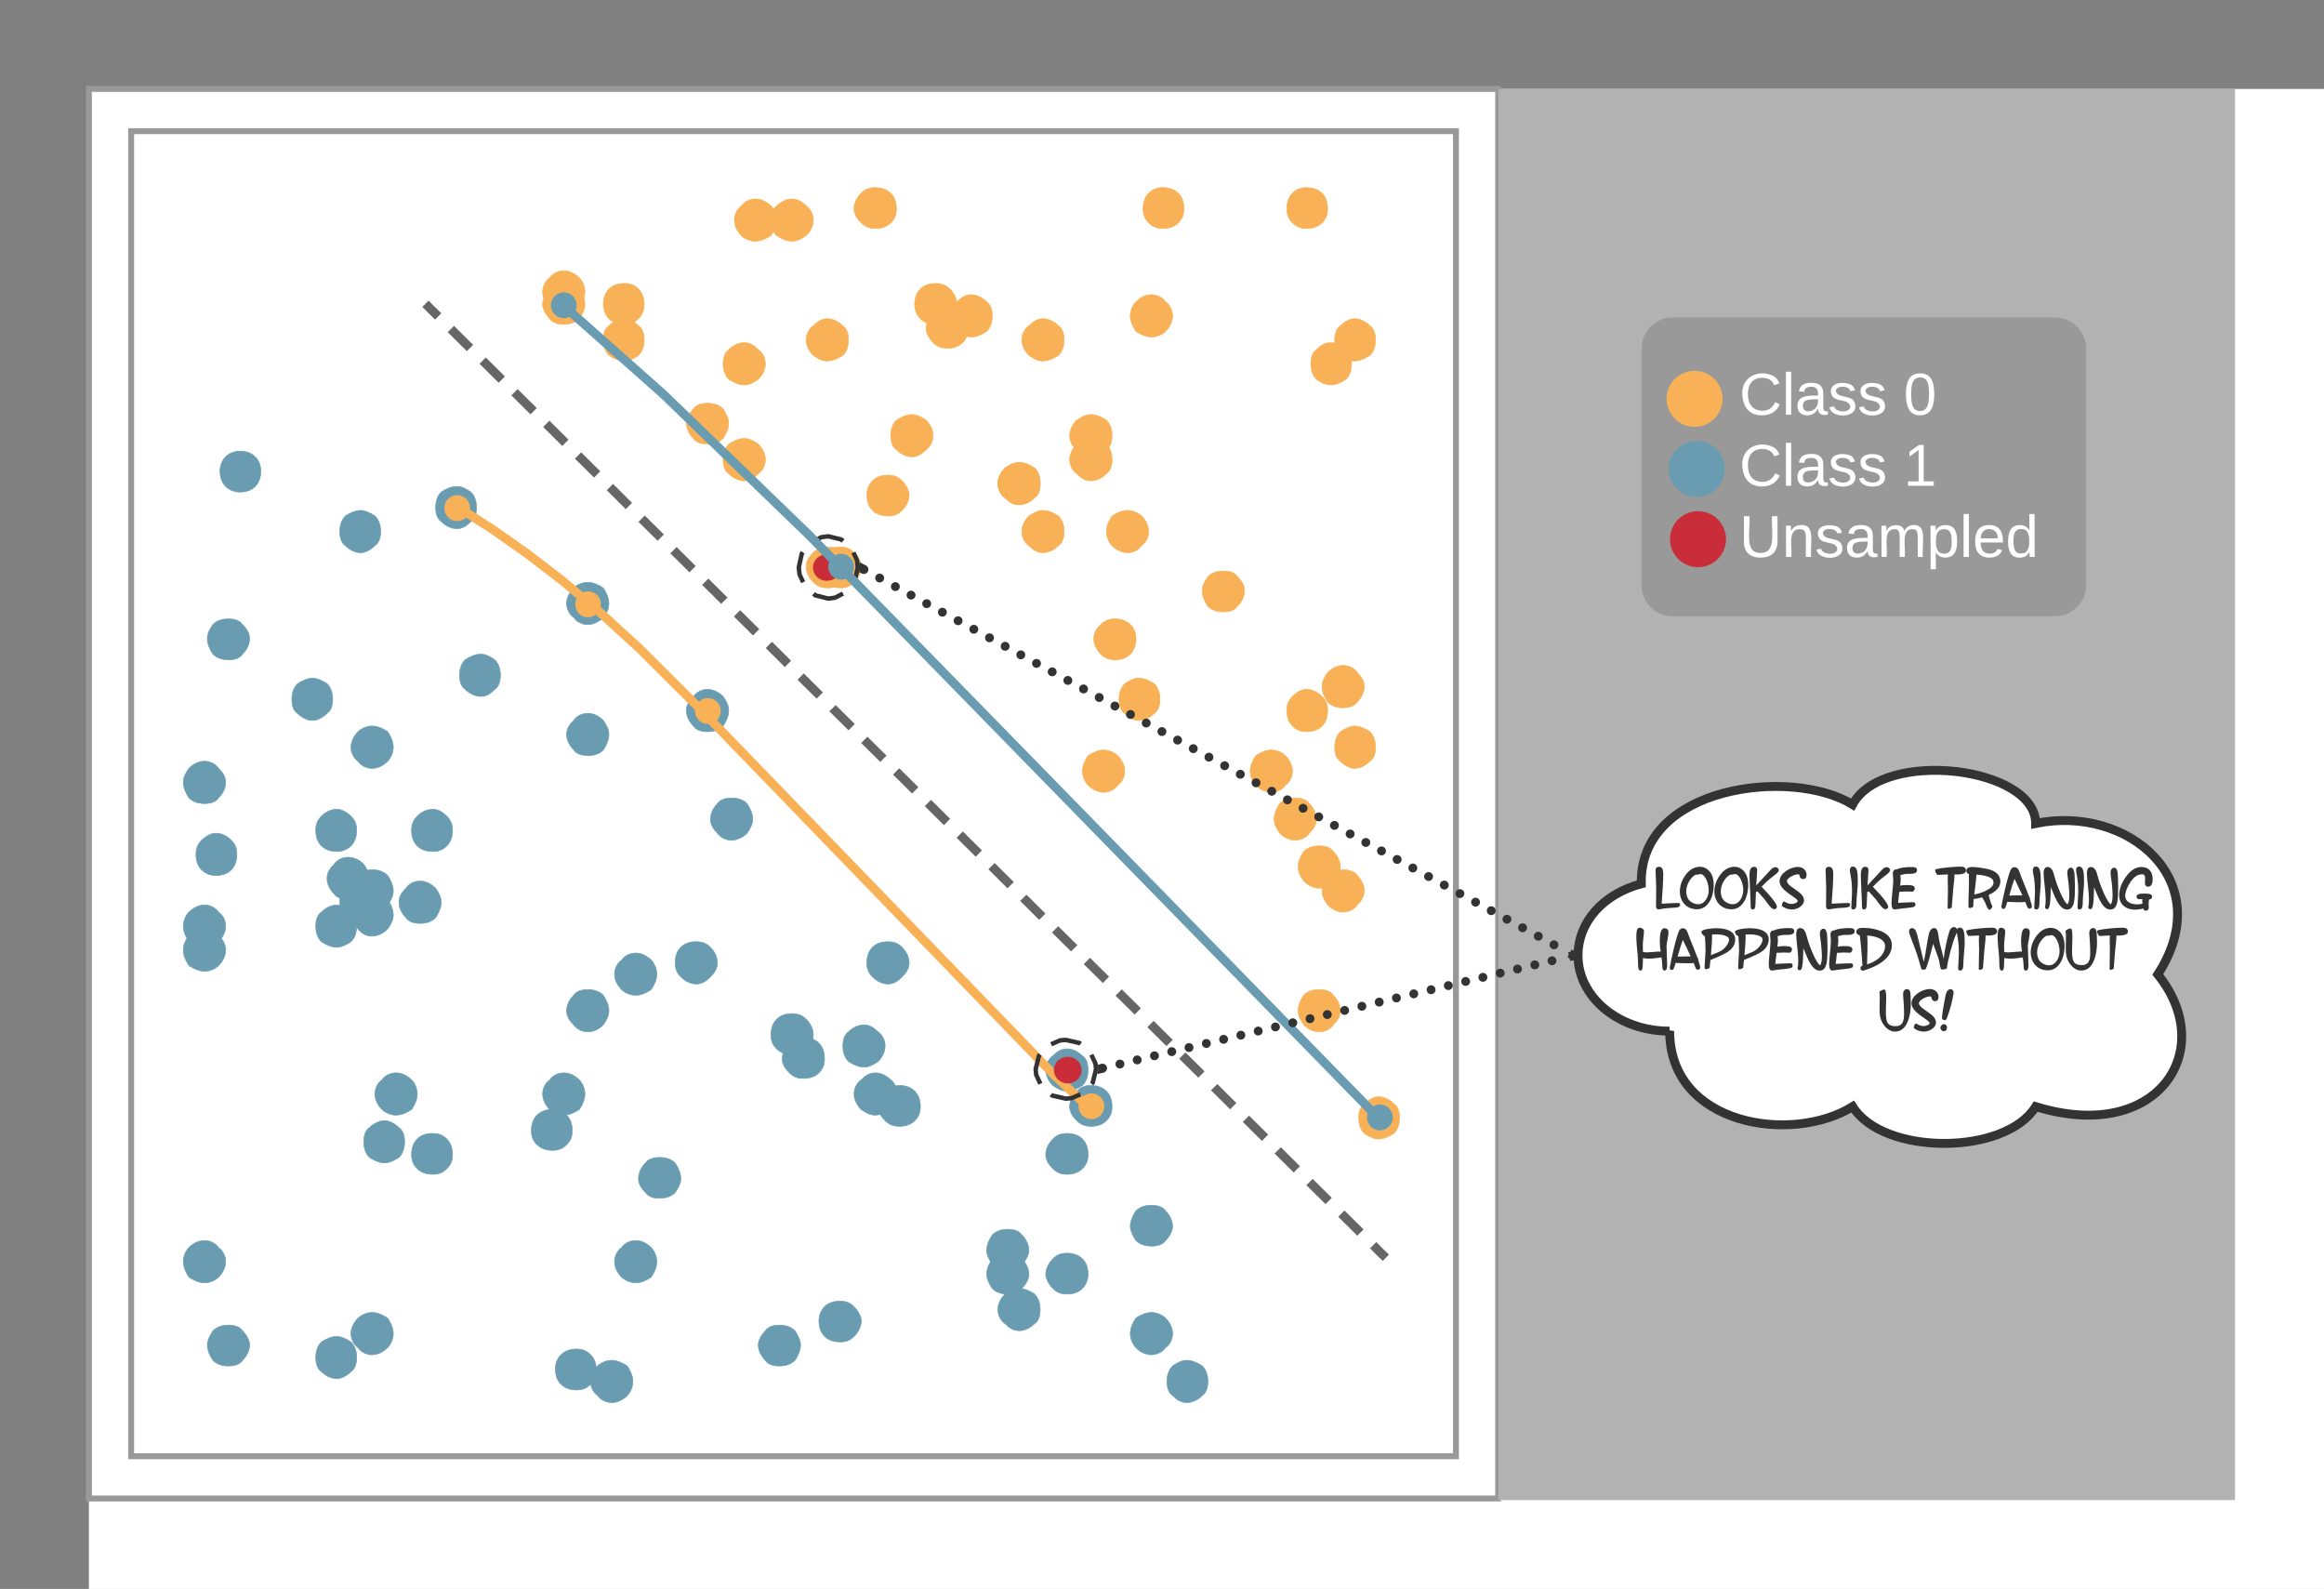 <svg xmlns="http://www.w3.org/2000/svg" xmlns:xlink="http://www.w3.org/1999/xlink" xmlns:lucid="lucid" width="522.76" height="357.35"><rect width="100%" height="100%" fill="#808080" stroke="none"/><g transform="translate(20 20)" lucid:page-tab-id="0_0"><path d="M0 0h1870.4v1323.2H0z" fill="#fff"/><path d="M0 317h317V0H0z" stroke="#999" stroke-width="1.33" fill="#fff"/><path d="M9.5 307.5h298V9.5H9.5z" stroke="#999" stroke-width="1.33" fill="#fff"/><path d="M225.4 88.13c1.25 0 2.52-.64 3.47-1.6.95-.62 1.27-1.9 1.27-3.16 0-1.27-.3-2.53-1.27-3.5-.95-.62-2.22-1.25-3.48-1.25-1.28 0-2.23.63-3.18 1.26-.95.96-1.6 2.22-1.6 3.5 0 1.26.65 2.53 1.6 3.16.95.95 1.9 1.6 3.17 1.6zM276.74 212.07c1.27 0 2.54-.63 3.17-1.58.96-.96 1.6-1.9 1.6-3.18 0-1.27-.64-2.54-1.6-3.5-.62-.94-1.9-1.26-3.16-1.26-1.27 0-2.54.32-3.5 1.27-.62.95-1.25 2.22-1.25 3.5 0 1.26.62 2.2 1.25 3.16.95.94 2.22 1.57 3.5 1.57zM149.94 34.24c1.27 0 2.54-.64 3.5-1.27.62-.95 1.26-2.22 1.26-3.5 0-1.26-.64-2.52-1.27-3.16-.95-.94-2.22-1.57-3.5-1.57-1.26 0-2.53.63-3.16 1.58-.95.64-1.58 1.9-1.58 3.18 0 1.27.62 2.54 1.57 3.5.63.62 1.9 1.26 3.17 1.26zM241.55 31.38c1.27 0 2.54-.3 3.5-1.26.94-.96 1.26-1.9 1.26-3.18 0-1.26-.3-2.53-1.26-3.48-.95-.95-2.22-1.27-3.5-1.27-1.25 0-2.2.3-3.16 1.26-.95.95-1.26 2.22-1.26 3.48 0 1.27.3 2.22 1.26 3.18.96.95 1.9 1.26 3.17 1.26zM290.06 236.16c1.26 0 2.53-.63 3.48-1.26.95-.95 1.27-2.22 1.27-3.5 0-1.26-.3-2.53-1.26-3.16-.95-.95-2.22-1.6-3.5-1.6-.94.02-2.2.65-3.16 1.6-.95.63-1.26 1.9-1.26 3.17 0 1.28.3 2.55 1.26 3.5.96.63 2.22 1.26 3.18 1.26zM209.22 93.52c1.27 0 2.54-.64 3.5-1.6.94-.62 1.26-1.9 1.26-3.16 0-1.27-.32-2.54-1.27-3.5-.94-.62-2.2-1.25-3.48-1.25-1.27 0-2.22.64-3.17 1.27-.95.95-1.6 2.22-1.6 3.5.02 1.26.65 2.53 1.6 3.16.95.95 1.9 1.58 3.17 1.58z" stroke="#f8b156" stroke-width=".13" fill="#f8b156"/><path d="M158.18 34.24c1.27 0 2.22-.64 3.17-1.27.95-.95 1.6-2.22 1.6-3.5 0-1.26-.65-2.52-1.6-3.16-.95-.94-1.9-1.57-3.17-1.57s-2.53.63-3.48 1.58c-.95.64-1.27 1.9-1.27 3.18 0 1.27.3 2.54 1.27 3.5.95.62 2.22 1.26 3.48 1.26zM176.9 31.38c1.25 0 2.52-.3 3.47-1.26.95-.96 1.27-1.9 1.27-3.18 0-1.26-.32-2.53-1.27-3.48-.95-.95-2.22-1.27-3.48-1.27-1.28 0-2.23.3-3.18 1.26-.95.95-1.6 2.22-1.6 3.48 0 1.27.65 2.22 1.6 3.18.95.95 1.9 1.26 3.17 1.26zM271.35 168.96c1.27 0 2.54-.63 3.17-1.58.95-.95 1.6-1.9 1.6-3.17 0-1.26-.65-2.53-1.6-3.48-.63-.95-1.9-1.27-3.17-1.27s-2.53.32-3.5 1.27c-.62.95-1.25 2.22-1.25 3.5 0 1.25.63 2.2 1.26 3.16.96.95 2.22 1.58 3.5 1.58zM120.46 61.18c1.27 0 2.22-.63 3.17-1.27.95-.94 1.27-2.2 1.27-3.47s-.32-2.54-1.27-3.17c-.95-.95-1.9-1.6-3.17-1.6s-2.54.65-3.5 1.6c-.94.63-1.25 1.9-1.25 3.17 0 1.26.32 2.53 1.27 3.48.95.65 2.22 1.28 3.5 1.28zM106.83 52.94c1.27 0 2.53-.32 3.5-1.27.62-.95 1.25-2.22 1.25-3.17 0-1.27-.63-2.54-1.26-3.5-.95-.94-2.22-1.25-3.5-1.25-1.26 0-2.53.3-3.16 1.26-.95.96-1.6 2.23-1.6 3.5 0 .95.65 2.22 1.6 3.17.63.95 1.9 1.27 3.17 1.27zM239.02 55.8c1.27 0 2.53-.64 3.17-1.28.94-.95 1.57-2.22 1.57-3.48 0-1.27-.63-2.54-1.58-3.17-.65-.95-1.9-1.6-3.18-1.6-1.27 0-2.54.65-3.5 1.6-.62.63-1.26 1.9-1.26 3.17s.64 2.53 1.27 3.48c.95.64 2.22 1.27 3.5 1.27zM179.74 96.05c1.27 0 2.22-.32 3.17-1.27.96-.95 1.6-2.22 1.6-3.48 0-.95-.64-2.22-1.6-3.17-.94-.95-1.9-1.27-3.16-1.27-1.27 0-2.54.32-3.5 1.27-.94.95-1.26 2.22-1.26 3.17 0 1.26.32 2.53 1.27 3.48.95.95 2.22 1.27 3.5 1.27zM273.9 31.38c1.26 0 2.52-.3 3.48-1.26.95-.96 1.26-1.9 1.26-3.18 0-1.26-.3-2.53-1.26-3.48-.96-.95-2.22-1.27-3.5-1.27-1.26 0-2.2.3-3.16 1.26-.95.95-1.27 2.22-1.27 3.48 0 1.27.32 2.22 1.27 3.18.95.95 1.9 1.26 3.17 1.26zM147.4 66.57c1.27 0 2.22-.63 3.17-1.27.96-.95 1.6-2.22 1.6-3.48 0-1.27-.64-2.54-1.6-3.18-.95-.95-1.9-1.58-3.16-1.58-1.26 0-2.53.63-3.48 1.58-.95.64-1.27 1.9-1.27 3.18 0 1.26.32 2.53 1.27 3.48.95.64 2.22 1.27 3.5 1.27zM166.1 112.22c1.28 0 2.54-.32 3.5-1.27.95-.95 1.26-2.22 1.26-3.5 0-1.25-.3-2.2-1.27-3.16-.96-.96-2.22-1.27-3.5-1.27-1.26 0-2.2.3-3.16 1.26-.95.94-1.6 1.9-1.6 3.16 0 1.27.65 2.54 1.6 3.5.95.94 1.9 1.26 3.17 1.26zM228.24 158.18c1.27 0 2.54-.63 3.17-1.58.96-.64 1.6-1.9 1.6-3.17s-.64-2.54-1.6-3.5c-.62-.62-1.9-1.26-3.16-1.26-1.27 0-2.54.64-3.5 1.27-.62.95-1.26 2.22-1.26 3.5 0 1.26.64 2.52 1.27 3.16.95.95 2.22 1.58 3.5 1.58zM279.28 66.57c1.27 0 2.53-.63 3.48-1.27.96-.95 1.27-2.22 1.27-3.48 0-1.27-.3-2.54-1.27-3.18-.95-.95-2.2-1.58-3.48-1.58-1.27 0-2.22.63-3.17 1.58-.94.64-1.26 1.9-1.26 3.18 0 1.26.32 2.53 1.27 3.48.96.64 1.9 1.27 3.18 1.27zM236.16 142.02c1.27 0 2.54-.64 3.5-1.6.94-.62 1.26-1.9 1.26-3.16 0-1.27-.32-2.53-1.27-3.5-.95-.62-2.22-1.25-3.5-1.25-1.25 0-2.2.64-3.16 1.27-.96.95-1.27 2.22-1.27 3.5 0 1.26.3 2.53 1.27 3.16.95.95 1.9 1.6 3.16 1.6zM193.05 58.33c1.27 0 2.54-.32 3.5-1.27.94-.95 1.26-2.22 1.26-3.17 0-1.28-.3-2.55-1.26-3.5-.95-.95-2.22-1.27-3.5-1.27-1.25 0-2.2.32-3.16 1.27-.95.95-1.58 2.22-1.58 3.5 0 .94.63 2.2 1.58 3.16.95.95 1.9 1.27 3.17 1.27zM282.13 139.16c1.27 0 2.54-.3 3.17-1.26.95-.96 1.58-2.22 1.58-3.5 0-1.26-.63-2.2-1.58-3.16-.63-.95-1.9-1.6-3.17-1.6s-2.54.65-3.5 1.6c-.62.95-1.25 1.9-1.25 3.17 0 1.28.63 2.54 1.26 3.5.95.95 2.22 1.26 3.5 1.26zM185.13 82.74c1.27 0 2.22-.64 3.17-1.6.95-.62 1.58-1.9 1.58-3.16 0-1.27-.63-2.53-1.58-3.5-.95-.62-1.9-1.25-3.17-1.25s-2.54.63-3.5 1.26c-.94.95-1.26 2.2-1.26 3.48 0 1.27.32 2.54 1.27 3.17.95.95 2.22 1.6 3.5 1.6zM225.4 82.74c1.25 0 2.52-.64 3.47-1.6.95-.62 1.27-1.9 1.27-3.16 0-1.27-.3-2.53-1.27-3.5-.95-.62-2.22-1.25-3.48-1.25-1.28 0-2.23.63-3.18 1.26-.95.95-1.6 2.2-1.6 3.48 0 1.27.65 2.54 1.6 3.17.95.95 1.9 1.6 3.17 1.6zM166.1 61.18c1.28 0 2.54-.63 3.5-1.27.95-.94 1.26-2.2 1.26-3.47s-.3-2.54-1.27-3.17c-.96-.95-2.22-1.6-3.5-1.6-1.26 0-2.2.65-3.16 1.6-.95.63-1.6 1.9-1.6 3.17 0 1.26.65 2.53 1.6 3.48.95.65 1.9 1.28 3.17 1.28z" stroke="#f8b156" stroke-width=".13" fill="#f8b156"/><path d="M168.96 112.22c1.27 0 2.22-.32 3.17-1.27.95-.95 1.6-2.22 1.6-3.5 0-1.25-.65-2.2-1.6-3.16-.95-.96-1.9-1.27-3.17-1.27s-2.53.3-3.5 1.26c-.94.94-1.25 1.9-1.25 3.16 0 1.27.32 2.54 1.27 3.5.96.94 2.22 1.26 3.5 1.26zM147.4 88.13c1.27 0 2.22-.64 3.17-1.6.96-.62 1.6-1.9 1.6-3.16 0-1.27-.64-2.53-1.6-3.5-.95-.62-1.9-1.25-3.16-1.25-1.26 0-2.53.63-3.48 1.26-.95.96-1.27 2.22-1.27 3.5 0 1.26.32 2.53 1.27 3.16.95.95 2.22 1.6 3.5 1.6zM273.9 144.55c1.26 0 2.52-.3 3.48-1.27.95-.95 1.26-2.22 1.26-3.48 0-1.27-.3-2.22-1.26-3.17-.96-.95-2.22-1.6-3.5-1.6-1.26 0-2.2.65-3.16 1.6-.95.95-1.27 1.9-1.27 3.17 0 1.26.32 2.53 1.27 3.48.95.96 1.9 1.27 3.17 1.27zM106.83 50.4c1.27 0 2.53-.63 3.5-1.27.62-.95 1.25-2.2 1.25-3.48 0-1.27-.63-2.54-1.26-3.17-.95-.95-2.22-1.6-3.5-1.6-1.26 0-2.53.65-3.16 1.6-.95.63-1.6 1.9-1.6 3.17s.65 2.53 1.6 3.48c.63.64 1.9 1.27 3.17 1.27zM209.22 93.52c1.27 0 2.54-.64 3.5-1.6.94-.62 1.26-1.9 1.26-3.16 0-1.27-.32-2.54-1.27-3.5-.94-.62-2.2-1.25-3.48-1.25-1.27 0-2.22.64-3.17 1.27-.95.95-1.6 2.22-1.6 3.5.02 1.26.65 2.53 1.6 3.16.95.95 1.9 1.58 3.17 1.58zM284.67 152.8c1.26 0 2.53-.64 3.48-1.6.95-.63 1.27-1.9 1.27-3.16 0-1.27-.32-2.54-1.27-3.5-.95-.62-2.22-1.26-3.48-1.26-.95 0-2.22.64-3.17 1.27-.95.95-1.27 2.22-1.27 3.5 0 1.26.3 2.52 1.27 3.16.95.96 2.22 1.6 3.17 1.6zM190.52 52.94c1.26 0 2.22-.32 3.17-1.27.94-.95 1.57-2.22 1.57-3.17 0-1.27-.63-2.54-1.58-3.5-.96-.94-1.9-1.25-3.18-1.25-1.27 0-2.54.3-3.5 1.26-.94.96-1.26 2.23-1.26 3.5 0 .95.32 2.22 1.27 3.17.95.95 2.22 1.27 3.5 1.27zM214.6 61.18c1.28 0 2.55-.63 3.5-1.27.95-.94 1.26-2.2 1.26-3.47s-.3-2.54-1.26-3.17c-.95-.95-2.22-1.6-3.5-1.6-1.26 0-2.2.65-3.16 1.6-.95.63-1.6 1.9-1.6 3.17 0 1.26.65 2.53 1.6 3.48.95.65 1.9 1.28 3.17 1.28zM230.78 128.4c1.26 0 2.53-.33 3.48-1.28.95-.95 1.27-2.22 1.27-3.5 0-1.26-.32-2.2-1.27-3.16-.95-.95-2.22-1.27-3.48-1.27-1.27 0-2.22.3-3.17 1.26-.94.95-1.58 1.9-1.58 3.17s.63 2.54 1.6 3.5c.94.94 1.9 1.26 3.16 1.26zM233.63 104.3c1.27 0 2.53-.64 3.17-1.6.95-.63 1.58-1.9 1.58-3.16 0-1.27-.63-2.54-1.58-3.5-.64-.62-1.9-1.26-3.17-1.26s-2.54.64-3.5 1.27c-.62.95-1.26 2.22-1.26 3.5 0 1.26.64 2.52 1.27 3.16.95.96 2.22 1.6 3.5 1.6zM284.67 61.18c1.26 0 2.53-.63 3.48-1.27.95-.94 1.27-2.2 1.27-3.47s-.32-2.54-1.27-3.17c-.95-.95-2.22-1.6-3.48-1.6-.95 0-2.22.65-3.17 1.6-.95.63-1.27 1.9-1.27 3.17 0 1.26.3 2.53 1.27 3.48.95.65 2.22 1.28 3.17 1.28zM255.2 117.6c1.25 0 2.52-.3 3.15-1.26.96-.95 1.6-2.22 1.6-3.5 0-1.26-.64-2.2-1.6-3.16-.63-.95-1.9-1.27-3.17-1.27-1.26 0-2.53.33-3.48 1.28-.64.95-1.27 1.9-1.27 3.17s.63 2.54 1.27 3.5c.95.94 2.22 1.26 3.5 1.26zM120.46 52.94c1.27 0 2.22-.32 3.17-1.27.95-.95 1.27-2.22 1.27-3.17 0-1.27-.32-2.54-1.27-3.5-.95-.94-1.9-1.25-3.17-1.25s-2.54.3-3.5 1.26c-.94.96-1.25 2.23-1.25 3.5 0 .95.32 2.22 1.27 3.17.95.95 2.22 1.27 3.5 1.27zM214.6 104.3c1.28 0 2.55-.64 3.5-1.6.95-.63 1.26-1.9 1.26-3.16 0-1.27-.3-2.54-1.26-3.5-.95-.62-2.22-1.26-3.5-1.26-1.26 0-2.2.64-3.16 1.27-.95.95-1.6 2.22-1.6 3.5 0 1.26.65 2.52 1.6 3.16.95.96 1.9 1.6 3.17 1.6zM276.74 179.74c1.27 0 2.54-.64 3.17-1.6.96-.94 1.6-1.9 1.6-3.16 0-1.26-.64-2.53-1.6-3.48-.62-.95-1.9-1.27-3.16-1.27-1.27 0-2.54.32-3.5 1.27-.62.95-1.25 2.22-1.25 3.48 0 1.27.62 2.22 1.25 3.17.95.95 2.22 1.6 3.5 1.6zM139.16 79.88c1.27 0 2.54-.3 3.5-1.26.62-.96 1.26-2.22 1.26-3.5 0-.94-.64-2.2-1.27-3.16-.95-.95-2.22-1.27-3.5-1.27-1.25 0-2.52.3-3.16 1.26-.96.95-1.6 2.22-1.6 3.17 0 1.27.64 2.53 1.6 3.5.63.94 1.9 1.25 3.16 1.25z" stroke="#f8b156" stroke-width=".13" fill="#f8b156"/><path d="M282.13 185.13c1.27 0 2.54-.64 3.17-1.6.95-.94 1.58-1.9 1.58-3.16 0-1.27-.63-2.53-1.58-3.48-.63-.97-1.9-1.28-3.17-1.28s-2.54.3-3.5 1.27c-.62.94-1.25 2.2-1.25 3.47s.63 2.22 1.26 3.17c.95.95 2.22 1.6 3.5 1.6zM265.96 158.18c1.27 0 2.54-.63 3.17-1.58.95-.64 1.6-1.9 1.6-3.17s-.65-2.54-1.6-3.5c-.63-.62-1.9-1.26-3.17-1.26-1.26 0-2.53.64-3.48 1.27-.64.95-1.27 2.22-1.27 3.5 0 1.26.64 2.52 1.28 3.16.95.95 2.2 1.58 3.48 1.58zM198.44 55.8c1.27 0 2.54-.64 3.5-1.28.94-.95 1.26-2.22 1.26-3.48 0-1.27-.32-2.54-1.27-3.17-.95-.95-2.22-1.6-3.5-1.6-1.26 0-2.2.65-3.16 1.6-.95.63-1.58 1.9-1.58 3.17s.62 2.53 1.57 3.48c.95.64 1.9 1.27 3.17 1.27z" stroke="#f8b156" stroke-width=".13" fill="#f8b156"/><path d="M144.55 168.96c1.27 0 2.54-.63 3.5-1.58.62-.95 1.26-1.9 1.26-3.17 0-1.26-.63-2.53-1.26-3.48-.95-.95-2.22-1.27-3.5-1.27-1.26 0-2.52.32-3.16 1.27-.95.95-1.58 2.22-1.58 3.5 0 1.25.63 2.2 1.58 3.16.64.95 1.9 1.58 3.17 1.58zM206.68 271.03c1.27 0 2.54-.3 3.17-1.26.96-.95 1.6-2.22 1.6-3.17 0-1.27-.64-2.54-1.6-3.5-.63-.94-1.9-1.26-3.17-1.26-1.26 0-2.53.32-3.48 1.27-.64.96-1.27 2.23-1.27 3.5 0 .95.63 2.22 1.27 3.17.95.95 2.22 1.26 3.48 1.26zM220 271.03c1.27 0 2.53-.3 3.48-1.26.96-.95 1.27-2.22 1.27-3.17 0-1.27-.3-2.54-1.27-3.5-.95-.94-2.2-1.26-3.48-1.26-1.27 0-2.22.32-3.17 1.27-.95.96-1.6 2.23-1.6 3.5 0 .95.65 2.22 1.6 3.17.95.95 1.9 1.26 3.17 1.26zM158.18 217.15c1.27 0 2.22-.32 3.17-1.27.95-.95 1.6-1.9 1.6-3.17 0-1.26-.65-2.53-1.6-3.48-.95-.95-1.9-1.27-3.17-1.27s-2.53.32-3.48 1.27c-.95.95-1.27 2.22-1.27 3.5 0 1.26.3 2.2 1.27 3.16.95.95 2.22 1.27 3.48 1.27zM77.35 244.1c1.27 0 2.22-.33 3.17-1.28.95-.95 1.27-1.9 1.27-3.17s-.33-2.53-1.28-3.5c-.95-.94-1.9-1.25-3.17-1.25s-2.54.3-3.5 1.26c-.94.96-1.26 2.22-1.26 3.5 0 1.26.3 2.2 1.26 3.16.95.95 2.22 1.27 3.5 1.27zM63.72 190.52c1.27 0 2.53-.64 3.48-1.6.64-.94 1.27-1.9 1.27-3.16 0-1.27-.63-2.53-1.27-3.5-.95-.94-2.22-1.25-3.48-1.25-1.27 0-2.54.32-3.17 1.27-.95.96-1.6 2.22-1.6 3.5 0 1.26.65 2.2 1.6 3.16.63.95 1.9 1.6 3.17 1.6zM112.22 120.46c1.27 0 2.53-.63 3.48-1.58.64-.64 1.27-1.9 1.27-3.17 0-1.26-.63-2.53-1.27-3.48-.95-.64-2.2-1.27-3.48-1.27-1.27 0-2.54.63-3.17 1.27-.95.95-1.6 2.22-1.6 3.48 0 1.27.65 2.54 1.6 3.17.63.96 1.9 1.6 3.17 1.6zM50.4 142.02c.95 0 2.22-.64 3.17-1.6.95-.62 1.27-1.9 1.27-3.16 0-1.27-.32-2.53-1.27-3.5-.95-.62-2.22-1.25-3.17-1.25-1.27 0-2.53.64-3.48 1.27-.96.95-1.27 2.22-1.27 3.5 0 1.26.3 2.53 1.27 3.16.95.95 2.2 1.6 3.48 1.6zM112.22 212.07c1.27 0 2.53-.63 3.48-1.58.64-.96 1.27-1.9 1.27-3.18 0-1.27-.63-2.54-1.27-3.5-.95-.94-2.2-1.26-3.48-1.26-1.27 0-2.54.32-3.17 1.27-.95.95-1.6 2.22-1.6 3.5 0 1.26.65 2.2 1.6 3.16.63.94 1.9 1.57 3.17 1.57zM225.4 233.3c1.25 0 2.52-.3 3.47-1.26.95-.95 1.27-1.9 1.27-3.17 0-1.26-.3-2.53-1.27-3.48-.95-.96-2.22-1.28-3.48-1.28-1.28 0-2.23.32-3.18 1.27-.95.94-1.6 2.2-1.6 3.47s.65 2.22 1.6 3.17c.95.96 1.9 1.27 3.17 1.27zM174.35 220c1.27 0 2.22-.64 3.17-1.27.95-.95 1.58-2.22 1.58-3.5 0-1.25-.63-2.52-1.58-3.16-.95-.95-1.9-1.58-3.17-1.58s-2.54.62-3.5 1.57c-.94.64-1.25 1.9-1.25 3.17s.3 2.54 1.26 3.5c.95.62 2.22 1.26 3.5 1.26zM117.6 295.44c1.28 0 2.54-.63 3.5-1.58.63-.63 1.26-1.9 1.26-3.17 0-1.28-.63-2.55-1.27-3.5-.96-.63-2.22-1.27-3.5-1.27-1.26 0-2.53.64-3.16 1.27-.95.95-1.6 2.22-1.6 3.5 0 1.26.65 2.53 1.6 3.16.63.95 1.9 1.58 3.17 1.58zM26 198.44c1.26 0 2.53-.63 3.16-1.27.96-.95 1.6-2.22 1.6-3.48 0-1.28-.64-2.55-1.6-3.18-.63-.95-1.9-1.6-3.17-1.6s-2.54.65-3.5 1.6c-.63.63-1.26 1.9-1.26 3.17 0 1.25.63 2.52 1.27 3.47.96.64 2.23 1.27 3.5 1.27zM168.96 281.8c1.27 0 2.22-.3 3.17-1.25.95-.96 1.6-2.22 1.6-3.5 0-.94-.65-2.2-1.6-3.16-.95-.96-1.9-1.28-3.17-1.28s-2.53.32-3.5 1.27c-.94.94-1.25 2.2-1.25 3.16 0 1.27.32 2.53 1.27 3.5.96.94 2.22 1.25 3.5 1.25zM128.4 249.48c1.25 0 2.52-.32 3.47-1.27.64-.94 1.27-1.9 1.27-3.16 0-1.27-.63-2.53-1.27-3.5-.95-.94-2.22-1.25-3.48-1.25-1.28 0-2.55.3-3.2 1.25-.94.95-1.57 2.22-1.57 3.5 0 1.26.63 2.2 1.6 3.16.62.96 1.9 1.28 3.16 1.28zM239.02 284.67c1.27 0 2.53-.64 3.17-1.6.94-.62 1.57-1.9 1.57-3.16 0-1.26-.63-2.52-1.58-3.48-.65-.63-1.9-1.26-3.18-1.26-1.27 0-2.54.63-3.5 1.26-.62.95-1.26 2.22-1.26 3.5 0 1.26.64 2.53 1.27 3.16.95.95 2.22 1.6 3.5 1.6z" stroke="#699cb1" stroke-width=".13" fill="#699cb1"/><path d="M109.68 292.6c1.27 0 2.22-.33 3.17-1.28.95-.95 1.27-2.22 1.27-3.48 0-.95-.32-2.22-1.27-3.17-.95-.95-1.9-1.27-3.17-1.27s-2.53.32-3.48 1.27c-.96.95-1.27 2.2-1.27 3.17 0 1.26.3 2.53 1.27 3.48.95.95 2.2 1.27 3.48 1.27zM179.74 201.3c1.27 0 2.22-.64 3.17-1.6.96-.94 1.6-1.9 1.6-3.16 0-1.27-.64-2.54-1.6-3.5-.94-.94-1.9-1.25-3.16-1.25-1.27-.02-2.54.3-3.5 1.25-.94.95-1.26 2.22-1.26 3.5 0 1.26.32 2.2 1.27 3.16s2.22 1.6 3.5 1.6zM55.8 171.5c.94 0 2.2-.32 3.16-1.27.95-.95 1.27-2.22 1.27-3.5 0-1.26-.32-2.2-1.27-3.16-.95-.95-2.22-1.58-3.17-1.58-1.28 0-2.54.62-3.5 1.57-.95.95-1.26 1.9-1.26 3.17s.3 2.54 1.27 3.5c.96.94 2.22 1.26 3.5 1.26zM246.94 295.44c1.27 0 2.54-.63 3.5-1.58.94-.63 1.26-1.9 1.26-3.17 0-1.28-.32-2.55-1.27-3.5-.95-.63-2.22-1.27-3.5-1.27-1.25 0-2.2.64-3.16 1.27-.95.95-1.27 2.22-1.27 3.5 0 1.26.32 2.53 1.27 3.16.95.95 1.9 1.58 3.17 1.58zM63.72 152.8c1.27 0 2.53-.64 3.48-1.6.64-.63 1.27-1.9 1.27-3.16 0-1.27-.63-2.54-1.27-3.5-.95-.62-2.22-1.26-3.48-1.26-1.27 0-2.54.64-3.17 1.27-.95.95-1.6 2.22-1.6 3.5 0 1.26.65 2.52 1.6 3.16.63.96 1.9 1.6 3.17 1.6zM58.33 182.27c1.27 0 2.53-.3 3.5-1.26.62-.94 1.25-2.2 1.25-3.48 0-1.27-.63-2.22-1.26-3.17-.96-.95-2.22-1.58-3.5-1.58-1.26 0-2.53.63-3.16 1.58-.95.95-1.6 1.9-1.6 3.17s.65 2.54 1.6 3.5c.63.94 1.9 1.25 3.17 1.25zM209.22 279.28c1.27 0 2.54-.64 3.5-1.6.94-.62 1.26-1.9 1.26-3.16 0-1.27-.32-2.53-1.27-3.5-.94-.62-2.2-1.25-3.48-1.25-1.27 0-2.22.63-3.17 1.26-.95.96-1.6 2.22-1.6 3.5.02 1.26.65 2.53 1.6 3.16.95.94 1.9 1.58 3.17 1.58zM33.92 90.66c1.27 0 2.53-.3 3.5-1.27.94-.96 1.25-2.22 1.25-3.5 0-.94-.3-2.2-1.26-3.16-.95-.95-2.2-1.27-3.48-1.27-.95 0-2.22.32-3.17 1.27-.95.95-1.27 2.22-1.27 3.17 0 1.28.32 2.54 1.27 3.5.95.94 2.22 1.26 3.17 1.26zM66.57 241.55c.95 0 2.22-.63 3.17-1.26.95-.97 1.27-2.23 1.27-3.5s-.3-2.54-1.26-3.17c-.95-.95-2.22-1.6-3.17-1.6-1.27 0-2.54.65-3.5 1.6-.94.63-1.25 1.9-1.25 3.17s.3 2.53 1.26 3.5c.95.62 2.22 1.25 3.5 1.25zM182.27 233.3c1.27 0 2.54-.3 3.5-1.26.94-.95 1.26-1.9 1.26-3.17 0-1.26-.32-2.53-1.27-3.48-.95-.96-2.22-1.28-3.5-1.28-1.25 0-2.2.32-3.16 1.27-.95.94-1.58 2.2-1.58 3.47s.63 2.22 1.58 3.17c.96.96 1.9 1.27 3.17 1.27zM239.02 260.26c1.27 0 2.53-.32 3.17-1.27.94-.96 1.57-2.23 1.57-3.18 0-1.27-.63-2.54-1.58-3.5-.65-.94-1.9-1.26-3.18-1.26-1.27 0-2.54.32-3.5 1.27-.62.95-1.26 2.22-1.26 3.5 0 .94.64 2.2 1.27 3.16.95.94 2.22 1.26 3.5 1.26zM136.63 201.3c1.27 0 2.22-.64 3.17-1.6.95-.94 1.58-1.9 1.58-3.16 0-1.27-.63-2.54-1.58-3.5-.95-.94-1.9-1.25-3.17-1.25-1.27-.02-2.54.3-3.5 1.25-.94.95-1.26 2.22-1.26 3.5 0 1.26.32 2.2 1.27 3.16s2.22 1.6 3.5 1.6zM26 160.72c1.26 0 2.53-.32 3.16-1.27.96-.95 1.6-2.22 1.6-3.5 0-1.25-.64-2.2-1.6-3.16-.63-.96-1.9-1.6-3.17-1.6s-2.54.64-3.5 1.6c-.63.94-1.26 1.9-1.26 3.16 0 1.27.63 2.54 1.27 3.5.96.94 2.23 1.26 3.5 1.26zM123 203.83c1.26 0 2.53-.63 3.48-1.27.64-.95 1.27-2.22 1.27-3.48 0-1.27-.63-2.54-1.27-3.17-.95-.95-2.22-1.58-3.48-1.58-1.27 0-2.54.63-3.17 1.6-.95.62-1.6 1.9-1.6 3.16 0 1.26.64 2.53 1.6 3.48.63.64 1.9 1.27 3.17 1.27zM155.33 287.2c1.27 0 2.54-.3 3.5-1.27.62-.95 1.25-2.2 1.25-3.48 0-.95-.63-2.22-1.26-3.17-.95-.95-2.22-1.27-3.5-1.27-1.26 0-2.53.33-3.16 1.28-.95.95-1.6 2.22-1.6 3.17 0 1.27.65 2.53 1.6 3.48.63.95 1.9 1.27 3.17 1.27zM82.74 98.9c1.27 0 2.22-.63 3.17-1.58.96-.63 1.28-1.9 1.28-3.17s-.32-2.54-1.27-3.5c-.94-.62-1.9-1.26-3.16-1.26-1.27 0-2.54.63-3.5 1.26-.94.95-1.26 2.22-1.26 3.5 0 1.26.32 2.53 1.27 3.16.95.95 2.22 1.58 3.5 1.58zM26 268.5c1.26 0 2.53-.63 3.16-1.27.96-.95 1.6-2.22 1.6-3.5 0-1.25-.64-2.52-1.6-3.16-.63-.95-1.9-1.58-3.17-1.58s-2.54.62-3.5 1.57c-.63.64-1.26 1.9-1.26 3.17s.63 2.54 1.27 3.5c.96.63 2.23 1.26 3.5 1.26zM88.13 136.63c1.26 0 2.22-.64 3.17-1.6.95-.62 1.26-1.9 1.26-3.16 0-1.27-.3-2.53-1.26-3.48-.95-.65-1.9-1.28-3.17-1.28s-2.54.63-3.5 1.27c-.94.94-1.26 2.2-1.26 3.47s.32 2.54 1.27 3.17c.95.95 2.22 1.6 3.5 1.6zM31.38 128.4c1.27 0 2.54-.33 3.17-1.28.95-.95 1.6-2.22 1.6-3.5 0-1.26-.65-2.2-1.6-3.16-.63-.95-1.9-1.27-3.17-1.27-1.26 0-2.53.3-3.48 1.26-.64.95-1.27 1.9-1.27 3.17s.63 2.54 1.27 3.5c.95.94 2.22 1.26 3.48 1.26zM160.72 222.53c1.27 0 2.53-.3 3.5-1.26.94-.96 1.25-1.9 1.25-3.17s-.3-2.54-1.26-3.5c-.94-.94-2.2-1.26-3.48-1.26-1.27 0-2.22.32-3.17 1.27-.95.96-1.6 2.23-1.6 3.5 0 1.26.65 2.22 1.6 3.17.95.95 1.9 1.26 3.17 1.26z" stroke="#699cb1" stroke-width=".13" fill="#699cb1"/><path d="M63.72 185.13c1.27 0 2.53-.64 3.48-1.6.64-.94 1.27-1.9 1.27-3.16 0-1.27-.63-2.53-1.27-3.48-.95-.97-2.22-1.28-3.48-1.28-1.27 0-2.54.3-3.17 1.27-.95.94-1.6 2.2-1.6 3.47s.65 2.22 1.6 3.17c.63.95 1.9 1.6 3.17 1.6zM123 268.5c1.26 0 2.53-.63 3.48-1.27.64-.95 1.27-2.22 1.27-3.5 0-1.25-.63-2.52-1.27-3.16-.95-.95-2.22-1.58-3.48-1.58-1.27 0-2.54.62-3.17 1.57-.95.64-1.6 1.9-1.6 3.17s.64 2.54 1.6 3.5c.63.63 1.9 1.26 3.17 1.26zM55.8 290.06c.94 0 2.2-.64 3.16-1.6.95-.62 1.27-1.9 1.27-3.16 0-1.27-.32-2.54-1.27-3.5-.95-.62-2.22-1.25-3.17-1.25-1.28 0-2.54.63-3.5 1.26-.95.96-1.26 2.23-1.26 3.5s.3 2.54 1.27 3.17c.96.95 2.22 1.58 3.5 1.58zM112.22 149.94c1.27 0 2.53-.32 3.48-1.27.64-.95 1.27-2.22 1.27-3.48 0-1.28-.63-2.23-1.27-3.18-.95-.96-2.2-1.6-3.48-1.6-1.27 0-2.54.65-3.17 1.6-.95.95-1.6 1.9-1.6 3.17 0 1.25.65 2.52 1.6 3.47.63.95 1.9 1.27 3.17 1.27zM26 193.05c1.26 0 2.53-.63 3.16-1.27.96-.95 1.6-2.2 1.6-3.48 0-1.27-.64-2.54-1.6-3.17-.63-.95-1.9-1.6-3.17-1.6s-2.54.65-3.5 1.6c-.63.63-1.26 1.9-1.26 3.17s.63 2.53 1.27 3.48c.96.64 2.23 1.27 3.5 1.27zM77.35 171.5c1.27 0 2.22-.32 3.17-1.27.95-.95 1.27-2.22 1.27-3.5 0-1.26-.33-2.2-1.28-3.16-.95-.95-1.9-1.58-3.17-1.58s-2.54.62-3.5 1.57c-.94.95-1.26 1.9-1.26 3.17s.3 2.54 1.26 3.5c.95.94 2.22 1.26 3.5 1.26zM139.16 144.55c1.27 0 2.54-.3 3.5-1.27.62-.95 1.26-2.22 1.26-3.48 0-1.27-.64-2.22-1.27-3.17-.95-.95-2.22-1.6-3.5-1.6-1.25 0-2.52.65-3.16 1.6-.96.95-1.6 1.9-1.6 3.17 0 1.26.64 2.53 1.6 3.48.63.96 1.9 1.27 3.16 1.27zM106.83 230.78c1.27 0 2.53-.64 3.5-1.27.62-.94 1.25-2.2 1.25-3.48 0-1.27-.63-2.54-1.26-3.17-.95-.95-2.22-1.58-3.5-1.58-1.26 0-2.53.63-3.16 1.58-.95.63-1.6 1.9-1.6 3.17s.65 2.54 1.6 3.5c.63.62 1.9 1.26 3.17 1.26zM31.38 287.2c1.27 0 2.54-.3 3.17-1.27.95-.95 1.6-2.2 1.6-3.48 0-.95-.65-2.22-1.6-3.17-.63-.95-1.9-1.27-3.17-1.27-1.26 0-2.53.33-3.48 1.28-.64.95-1.27 2.22-1.27 3.17 0 1.27.63 2.53 1.27 3.48.95.95 2.22 1.27 3.48 1.27z" stroke="#699cb1" stroke-width=".13" fill="#699cb1"/><path d="M61.18 187.66c.95 0 2.22-.3 3.17-1.26.95-.96 1.27-2.22 1.27-3.5 0-1.26-.32-2.2-1.27-3.16-.95-.95-2.22-1.6-3.17-1.6-1.27 0-2.54.65-3.5 1.6-.94.95-1.25 1.9-1.25 3.17 0 1.28.3 2.54 1.26 3.5.94.95 2.2 1.26 3.48 1.26zM220 244.1c1.27 0 2.53-.33 3.48-1.28.96-.95 1.27-1.9 1.27-3.17s-.3-2.53-1.27-3.5c-.95-.94-2.2-1.25-3.48-1.25-1.27 0-2.22.3-3.17 1.26-.95.96-1.6 2.22-1.6 3.5 0 1.26.65 2.2 1.6 3.16.95.95 1.9 1.27 3.17 1.27zM220 225.4c1.27 0 2.53-.65 3.48-1.28.96-.95 1.27-2.22 1.27-3.5 0-1.26-.3-2.52-1.27-3.16-.95-.95-2.2-1.58-3.48-1.58-1.27 0-2.22.63-3.17 1.58-.95.64-1.6 1.9-1.6 3.17s.65 2.54 1.6 3.5c.95.62 1.9 1.26 3.17 1.26zM63.72 284.67c1.27 0 2.53-.64 3.48-1.6.64-.62 1.27-1.9 1.27-3.16 0-1.26-.63-2.52-1.27-3.48-.95-.63-2.22-1.26-3.48-1.26-1.27 0-2.54.63-3.17 1.26-.95.95-1.6 2.22-1.6 3.5 0 1.26.65 2.53 1.6 3.16.63.95 1.9 1.6 3.17 1.6zM206.68 265.65c1.27 0 2.54-.32 3.17-1.27.96-.95 1.6-2.22 1.6-3.17 0-1.26-.64-2.53-1.6-3.48-.63-.95-1.9-1.27-3.17-1.27-1.26 0-2.53.32-3.48 1.27-.64.95-1.27 2.22-1.27 3.5 0 .94.63 2.2 1.27 3.16.95.95 2.22 1.27 3.48 1.27zM69.1 230.78c1.27 0 2.54-.64 3.5-1.27.63-.94 1.26-2.2 1.26-3.48 0-1.27-.63-2.54-1.27-3.17-.96-.95-2.23-1.58-3.5-1.58-1.26 0-2.53.63-3.16 1.58-.95.63-1.6 1.9-1.6 3.17s.64 2.54 1.6 3.5c.63.62 1.9 1.26 3.17 1.26zM104.3 238.7c1.26 0 2.2-.32 3.16-1.27.95-.95 1.27-1.9 1.27-3.17 0-1.26-.32-2.53-1.27-3.48-.95-.96-1.9-1.27-3.17-1.27s-2.54.32-3.5 1.28c-.94.95-1.26 2.22-1.26 3.48 0 1.27.3 2.22 1.27 3.17.96.95 2.23 1.27 3.5 1.27zM61.18 104.3c.95 0 2.22-.64 3.17-1.6.95-.63 1.27-1.9 1.27-3.16 0-1.27-.32-2.54-1.27-3.5-.95-.62-2.22-1.26-3.17-1.26-1.27 0-2.54.64-3.5 1.27-.94.95-1.25 2.22-1.25 3.5 0 1.26.3 2.52 1.26 3.16.94.96 2.2 1.6 3.48 1.6zM176.9 230.78c1.25 0 2.52-.64 3.47-1.27.95-.94 1.27-2.2 1.27-3.48 0-1.27-.32-2.54-1.27-3.17-.95-.95-2.22-1.58-3.48-1.58-1.28 0-2.23.63-3.18 1.58-.95.63-1.6 1.9-1.6 3.17s.65 2.54 1.6 3.5c.95.62 1.9 1.26 3.17 1.26zM74.5 187.66c1.26 0 2.53-.3 3.48-1.26.64-.96 1.27-2.22 1.27-3.5 0-1.26-.63-2.2-1.27-3.16-.95-.95-2.22-1.6-3.5-1.6-1.25 0-2.52.65-3.16 1.6-.95.95-1.58 1.9-1.58 3.17 0 1.28.63 2.54 1.6 3.5.62.95 1.9 1.26 3.15 1.26z" stroke="#699cb1" stroke-width=".13" fill="#699cb1"/><path d="M55.8 193.05c.94 0 2.2-.63 3.16-1.27.95-.95 1.27-2.2 1.27-3.48 0-1.27-.32-2.54-1.27-3.17-.95-.95-2.22-1.6-3.17-1.6-1.28 0-2.54.65-3.5 1.6-.95.63-1.26 1.9-1.26 3.17s.3 2.53 1.27 3.48c.96.64 2.22 1.27 3.5 1.27zM28.53 176.9c1.27 0 2.54-.33 3.5-1.28.94-.95 1.25-2.22 1.25-3.5 0-1.26-.3-2.2-1.26-3.16-.95-.95-2.22-1.58-3.5-1.58-.94 0-2.2.63-3.16 1.58-.95.95-1.27 1.9-1.27 3.17s.3 2.54 1.26 3.5c.95.94 2.22 1.26 3.17 1.26z" stroke="#699cb1" stroke-width=".13" fill="#699cb1"/><path d="M83.6 94.43l7.42 4.77 7.8 5.5 7.7 5.92 8.07 6.77 9.26 8.46 13.28 13.23 80.1 82.8 7.57 7.14M83.62 94.44l-.86-.55M224.8 229.02l.74.7" stroke="#f8b156" stroke-width="2" fill="none"/><path d="M228.4 228.8c0 1.6-1.3 2.9-2.9 2.9-1.6 0-2.9-1.3-2.9-2.9 0-1.6 1.3-2.92 2.9-2.92 1.6 0 2.9 1.3 2.9 2.92zM142.13 139.9c0 1.6-1.3 2.92-2.9 2.92-1.6 0-2.9-1.3-2.9-2.92 0-1.6 1.3-2.9 2.9-2.9 1.6 0 2.9 1.3 2.9 2.9zM115.18 115.92c0 1.6-1.3 2.92-2.9 2.92-1.6 0-2.88-1.3-2.88-2.92 0-1.6 1.3-2.92 2.9-2.92 1.6 0 2.88 1.3 2.88 2.92zM85.74 94.27c0 1.6-1.3 2.92-2.9 2.92-1.6 0-2.9-1.32-2.9-2.93 0-1.6 1.3-2.9 2.9-2.9 1.6 0 2.9 1.3 2.9 2.9z" stroke="#000" stroke-opacity="0" stroke-width="2" fill="#f8b156"/><path d="M223.3 220.66c0 1.66-1.4 3-3.1 3-1.74 0-3.14-1.34-3.14-3s1.4-3 3.13-3c1.7 0 3.1 1.34 3.1 3zM169.13 107.63c0 1.66-1.4 3-3.13 3s-3.13-1.34-3.13-3 1.4-3 3.13-3c1.72 0 3.13 1.34 3.13 3z" stroke="#000" stroke-opacity="0" stroke-width="2" fill="#c92d39"/><path d="M172.96 107.6c0 3.87-2.97 7-6.64 7-3.67 0-6.64-3.13-6.64-7 0-3.86 2.97-7 6.64-7 3.67 0 6.64 3.14 6.64 7z" fill-opacity="0"/><path d="M169.63 113.5l-1.8.92-1.5.2-2.93-.73-.4-.35m-2.33-2.6l-.82-1.74-.17-1.6.67-3.07.24-.32m2.4-2.5l1.8-.9 1.52-.2 2.92.72.4.35m2.34 2.58l.8 1.75.18 1.6-.67 3.1-.25.3" stroke="#333" fill="none"/><path d="M106.7 48.7l22.5 19.95 32.94 31.84 127.84 130.84M106.72 48.72l-.76-.68M289.96 231.32l.72.73" stroke="#699cb1" stroke-width="2" fill="none"/><path d="M293.3 231.3c0 1.6-1.3 2.92-2.9 2.92-1.6 0-2.9-1.3-2.9-2.92 0-1.6 1.3-2.9 2.9-2.9 1.6 0 2.9 1.3 2.9 2.9zM172.1 107.45c0 1.62-1.3 2.92-2.9 2.92-1.6 0-2.9-1.3-2.9-2.92 0-1.6 1.3-2.9 2.9-2.9 1.6 0 2.9 1.3 2.9 2.9zM109.7 48.64c0 1.6-1.3 2.92-2.9 2.92-1.58 0-2.88-1.3-2.88-2.92 0-1.6 1.3-2.9 2.9-2.9 1.6 0 2.9 1.3 2.9 2.9z" stroke="#000" stroke-opacity="0" stroke-width="2" fill="#699cb1"/><path d="M226.55 220.46c0 3.66-3.05 6.62-6.8 6.62s-6.8-2.96-6.8-6.62c0-3.65 3.05-6.6 6.8-6.6s6.8 2.95 6.8 6.6z" fill-opacity="0"/><path d="M223.05 226.1l-2 .86-1.3.12-3.07-.7-.26-.22m-2.4-2.42l-.94-2.03-.12-1.24.73-3 .25-.3m2.5-2.32l2.02-.88 1.28-.1 3.07.7.26.2m2.42 2.43l.93 2 .12 1.26-.73 3-.27.3" stroke="#333" fill="none"/><path d="M317.05.07h165.7v317.28h-165.7z" stroke="#000" stroke-opacity="0" stroke-width="2" fill="#b2b2b2"/><path d="M174.34 108.08l158.75 86.35" fill="none"/><path d="M175.34 108.08c0 .56-.44 1-1 1-.55 0-1-.44-1-1 0-.55.45-1 1-1 .56 0 1 .45 1 1zm3.53 1.92c0 .56-.45 1-1 1s-1-.44-1-1c0-.55.45-1 1-1s1 .45 1 1zm3.53 1.92c0 .55-.45 1-1 1s-1-.45-1-1 .45-1 1-1 1 .45 1 1zm3.53 1.92c0 .55-.45 1-1 1-.56 0-1-.45-1-1s.44-1 1-1c.55 0 1 .45 1 1zm3.52 1.92c0 .55-.44 1-1 1-.55 0-1-.45-1-1s.45-1 1-1c.56 0 1 .45 1 1zm3.53 1.92c0 .55-.45 1-1 1s-1-.45-1-1 .45-1 1-1 1 .45 1 1zm3.53 1.92c0 .55-.44 1-1 1-.54 0-1-.45-1-1s.46-1 1-1c.56 0 1 .45 1 1zm3.54 1.92c0 .55-.45 1-1 1s-1-.45-1-1c0-.56.45-1 1-1s1 .44 1 1zm3.53 1.92c0 .55-.45 1-1 1-.56 0-1-.45-1-1 0-.56.44-1 1-1 .55 0 1 .44 1 1zm3.52 1.9c0 .57-.45 1-1 1-.56 0-1-.43-1-1 0-.54.44-1 1-1 .55 0 1 .46 1 1zm3.52 1.93c0 .56-.45 1-1 1s-1-.44-1-1c0-.55.45-1 1-1s1 .45 1 1zm3.53 1.92c0 .54-.45 1-1 1s-1-.46-1-1c0-.56.45-1 1-1s1 .44 1 1zm3.53 1.9c0 .56-.45 1-1 1-.56 0-1-.44-1-1 0-.54.44-1 1-1 .55 0 1 .46 1 1zm3.52 1.93c0 .55-.44 1-1 1-.55 0-1-.45-1-1s.45-1 1-1c.56 0 1 .45 1 1zm3.53 1.92c0 .55-.45 1-1 1s-1-.45-1-1 .45-1 1-1 1 .45 1 1zm3.53 1.92c0 .55-.45 1-1 1s-1-.45-1-1c0-.56.45-1 1-1s1 .44 1 1zm3.53 1.92c0 .54-.46 1-1 1-.57 0-1-.46-1-1 0-.57.43-1 1-1 .54 0 1 .43 1 1zm3.5 1.9c0 .56-.43 1-1 1-.54 0-1-.44-1-1 0-.55.46-1 1-1 .57 0 1 .45 1 1zm3.54 1.92c0 .56-.45 1-1 1s-1-.44-1-1c0-.55.45-1 1-1s1 .45 1 1zm3.53 1.92c0 .55-.45 1-1 1s-1-.45-1-1 .45-1 1-1 1 .45 1 1zm3.53 1.92c0 .55-.45 1-1 1-.56 0-1-.45-1-1s.44-1 1-1c.55 0 1 .45 1 1zm3.52 1.92c0 .55-.44 1-1 1-.55 0-1-.45-1-1s.45-1 1-1c.56 0 1 .45 1 1zm3.53 1.92c0 .55-.45 1-1 1s-1-.45-1-1 .45-1 1-1 1 .45 1 1zm3.53 1.92c0 .55-.45 1-1 1s-1-.45-1-1 .45-1 1-1 1 .45 1 1zm3.53 1.92c0 .55-.44 1-1 1-.55 0-1-.45-1-1 0-.56.45-1 1-1 .56 0 1 .44 1 1zm3.53 1.92c0 .55-.44 1-1 1-.55 0-1-.45-1-1 0-.56.45-1 1-1 .56 0 1 .44 1 1zm3.53 1.9c0 .57-.45 1-1 1s-1-.43-1-1c0-.54.45-1 1-1s1 .46 1 1zm3.53 1.93c0 .55-.46 1-1 1-.56 0-1-.45-1-1 0-.56.44-1 1-1 .54 0 1 .44 1 1zm3.52 1.9c0 .56-.45 1-1 1-.56 0-1-.44-1-1 0-.54.44-1 1-1 .55 0 1 .46 1 1zm3.52 1.93c0 .55-.44 1-1 1-.55 0-1-.45-1-1s.45-1 1-1c.56 0 1 .45 1 1zm3.53 1.92c0 .55-.45 1-1 1s-1-.45-1-1 .45-1 1-1 1 .45 1 1zm3.53 1.92c0 .55-.45 1-1 1s-1-.45-1-1 .45-1 1-1 1 .45 1 1zm3.53 1.92c0 .54-.45 1-1 1s-1-.46-1-1c0-.57.45-1 1-1s1 .43 1 1zm3.53 1.9c0 .56-.45 1-1 1-.56 0-1-.44-1-1 0-.55.44-1 1-1 .55 0 1 .45 1 1zm3.52 1.92c0 .56-.44 1-1 1-.55 0-1-.44-1-1 0-.55.45-1 1-1 .56 0 1 .45 1 1zm3.53 1.92c0 .56-.44 1-1 1-.54 0-1-.44-1-1 0-.55.46-1 1-1 .56 0 1 .45 1 1zm3.54 1.92c0 .55-.45 1-1 1s-1-.45-1-1 .45-1 1-1 1 .45 1 1zm3.53 1.92c0 .55-.45 1-1 1-.56 0-1-.45-1-1s.44-1 1-1c.55 0 1 .45 1 1zm3.52 1.92c0 .55-.45 1-1 1-.56 0-1-.45-1-1s.44-1 1-1c.55 0 1 .45 1 1zm3.52 1.92c0 .55-.45 1-1 1s-1-.45-1-1 .45-1 1-1 1 .45 1 1zm3.53 1.92c0 .55-.45 1-1 1s-1-.45-1-1 .45-1 1-1 1 .45 1 1zm3.53 1.92c0 .55-.45 1-1 1-.56 0-1-.45-1-1 0-.56.44-1 1-1 .55 0 1 .44 1 1zm3.52 1.92c0 .55-.44 1-1 1-.55 0-1-.45-1-1 0-.56.45-1 1-1 .56 0 1 .44 1 1zm3.53 1.9c0 .57-.45 1-1 1s-1-.43-1-1c0-.54.45-1 1-1s1 .46 1 1zm3.53 1.93c0 .56-.45 1-1 1s-1-.44-1-1c0-.54.45-1 1-1s1 .46 1 1z" fill="#333"/><path d="M174.84 107.22l-.95 1.76-.65-.35.22-1-.14-1.23zM334.1 193.84l-.14 1.03.07 1.2-1.44-.77.94-1.76z" fill="#333"/><path d="M228.02 220.23L333 195.13" fill="none"/><path d="M229.02 220.23c0 .55-.45 1-1 1s-1-.45-1-1 .45-1 1-1 1 .45 1 1zm3.9-.93c0 .55-.46 1-1 1-.56 0-1-.45-1-1s.44-1 1-1c.54 0 1 .45 1 1zm3.88-.93c0 .55-.45 1-1 1-.56 0-1-.45-1-1s.44-1 1-1c.55 0 1 .45 1 1zm3.88-.93c0 .56-.44 1-1 1-.55 0-1-.44-1-1 0-.55.45-1 1-1 .56 0 1 .45 1 1zm3.9-.93c0 .57-.46 1-1 1-.56 0-1-.43-1-1 0-.54.44-1 1-1 .54 0 1 .46 1 1zm3.88-.92c0 .56-.45 1-1 1s-1-.44-1-1c0-.55.45-1 1-1s1 .45 1 1zm3.9-.92c0 .55-.46 1-1 1-.56 0-1-.45-1-1 0-.56.44-1 1-1 .54 0 1 .44 1 1zm3.88-.93c0 .55-.45 1-1 1-.56 0-1-.45-1-1 0-.56.44-1 1-1 .55 0 1 .44 1 1zm3.88-.93c0 .55-.44 1-1 1-.55 0-1-.45-1-1 0-.56.45-1 1-1 .56 0 1 .44 1 1zm3.9-.93c0 .55-.46 1-1 1-.56 0-1-.45-1-1s.44-1 1-1c.54 0 1 .45 1 1zm3.88-.93c0 .55-.45 1-1 1s-1-.45-1-1 .45-1 1-1 1 .45 1 1zm3.9-.93c0 .56-.46 1-1 1-.57 0-1-.44-1-1 0-.54.43-1 1-1 .54 0 1 .46 1 1zm3.88-.92c0 .55-.45 1-1 1-.56 0-1-.45-1-1s.44-1 1-1c.55 0 1 .45 1 1zm3.88-.93c0 .55-.44 1-1 1-.55 0-1-.45-1-1s.45-1 1-1c.56 0 1 .45 1 1zm3.9-.93c0 .55-.46 1-1 1-.56 0-1-.45-1-1s.44-1 1-1c.54 0 1 .45 1 1zm3.88-.93c0 .54-.45 1-1 1s-1-.46-1-1c0-.56.45-1 1-1s1 .44 1 1zm3.9-.94c0 .56-.46 1-1 1-.57 0-1-.44-1-1 0-.55.43-1 1-1 .54 0 1 .45 1 1zm3.87-.93c0 .56-.43 1-1 1-.54 0-1-.44-1-1 0-.55.46-1 1-1 .57 0 1 .45 1 1zm3.9-.93c0 .56-.45 1-1 1s-1-.44-1-1c0-.55.45-1 1-1s1 .45 1 1zm3.9-.92c0 .55-.46 1-1 1-.56 0-1-.45-1-1 0-.56.44-1 1-1 .54 0 1 .44 1 1zm3.88-.93c0 .55-.45 1-1 1s-1-.45-1-1c0-.56.45-1 1-1s1 .44 1 1zm3.9-.93c0 .55-.46 1-1 1-.57 0-1-.45-1-1 0-.56.43-1 1-1 .54 0 1 .44 1 1zm3.87-.93c0 .54-.44 1-1 1-.55 0-1-.46-1-1 0-.56.45-1 1-1 .56 0 1 .44 1 1zm3.9-.94c0 .55-.46 1-1 1-.56 0-1-.45-1-1s.44-1 1-1c.54 0 1 .45 1 1zm3.88-.93c0 .55-.45 1-1 1s-1-.45-1-1 .45-1 1-1 1 .45 1 1zm3.9-.93c0 .55-.46 1-1 1-.57 0-1-.45-1-1s.43-1 1-1c.54 0 1 .45 1 1zm3.87-.93c0 .55-.44 1-1 1-.55 0-1-.45-1-1s.45-1 1-1c.56 0 1 .45 1 1z" fill="#333"/><path d="M228.28 221.2l-1.5.35.27-1.05-.1-1.04.86-.2zM333.96 194.87l.06 1.05-.82.2-.47-1.94 1.37-.33z" fill="#333"/><path d="M76.4 49.03l214.63 213.13" fill="none"/><path d="M76.4 49.03l2.16 2.13M81.42 54l4.3 4.26m2.85 2.84l4.3 4.27m2.86 2.84l4.3 4.27m2.85 2.84l4.3 4.27m2.85 2.85l4.3 4.26m2.86 2.84l4.28 4.26m2.86 2.85l4.3 4.26m2.86 2.83l4.3 4.26m2.85 2.83l4.3 4.27m2.85 2.84l4.3 4.26m2.86 2.84l4.3 4.27m2.85 2.85l4.3 4.26m2.87 2.85l4.3 4.26m2.85 2.86l4.3 4.26m2.86 2.84l4.3 4.26m2.85 2.84l4.3 4.27m2.85 2.84l4.3 4.26m2.86 2.84l4.3 4.27m2.85 2.84l4.28 4.26m2.87 2.84l4.3 4.26m2.85 2.85l4.3 4.25m2.85 2.84l4.3 4.25m2.86 2.84l4.3 4.26m2.86 2.84l4.3 4.26m2.86 2.84l4.3 4.27m2.85 2.84l4.3 4.27m2.85 2.84l4.3 4.27m2.86 2.85l4.3 4.26m2.85 2.84l4.3 4.26m2.86 2.84l2.13 2.14M76.43 49.04l-.73-.72M291 262.14l.74.72" stroke="#666" stroke-width="2" fill="none"/><path d="M355.56 211.9c-11.38 0-20.6-7.6-20.6-17 0-7.5 5.58-13.82 14.23-16.14-.5-22.06 33.8-26.3 47.53-17.82 6.87-12.74 41.18-8.5 41.18 4.25 20.6-4.26 41.2 12.73 27.47 33.96 13.72 16.98 0 38.2-27.46 29.72-6.85 11.04-34.3 11.04-41.17 0-13.72 8.5-41.17 4.24-41.17-17z" stroke="#333" stroke-width="2" fill="#fff"/><use xlink:href="#a" transform="matrix(1,0,0,1,339.967,157.45) translate(11.947 27.07)"/><use xlink:href="#b" transform="matrix(1,0,0,1,339.967,157.45) translate(50.189 27.07)"/><use xlink:href="#c" transform="matrix(1,0,0,1,339.967,157.45) translate(75.157 27.07)"/><use xlink:href="#d" transform="matrix(1,0,0,1,339.967,157.45) translate(7.652 40.801)"/><use xlink:href="#e" transform="matrix(1,0,0,1,339.967,157.45) translate(69.149 40.801)"/><use xlink:href="#f" transform="matrix(1,0,0,1,339.967,157.45) translate(62.366 54.531)"/><path d="M349.25 58.4c0-3.86 3.13-7 7-7h86c3.86 0 7 3.14 7 7v53.2c0 3.87-3.14 7-7 7h-86c-3.87 0-7-3.13-7-7z" stroke="#000" stroke-opacity="0" stroke-width="2" fill="#999"/><path d="M366.25 54.4h83v60.67h-83z" stroke="#000" stroke-opacity="0" stroke-width="2" fill="#fff" fill-opacity="0"/><g><use xlink:href="#g" transform="matrix(1,0,0,1,371.246,59.402) translate(0 13.854)"/><use xlink:href="#h" transform="matrix(1,0,0,1,371.246,59.402) translate(36.963 13.854)"/><use xlink:href="#g" transform="matrix(1,0,0,1,371.246,59.402) translate(0 29.854)"/><use xlink:href="#i" transform="matrix(1,0,0,1,371.246,59.402) translate(36.963 29.854)"/><use xlink:href="#j" transform="matrix(1,0,0,1,371.246,59.402) translate(0 45.854)"/></g><path d="M367.95 85.45c0 3.48-2.82 6.3-6.3 6.3-3.47 0-6.3-2.82-6.3-6.3s2.83-6.3 6.3-6.3c3.48 0 6.3 2.82 6.3 6.3z" stroke="#000" stroke-opacity="0" stroke-width="2" fill="#699cb1"/><path d="M367.48 69.7c0 3.48-2.82 6.3-6.3 6.3s-6.3-2.82-6.3-6.3 2.82-6.3 6.3-6.3 6.3 2.82 6.3 6.3z" stroke="#000" stroke-opacity="0" stroke-width="2" fill="#f8b156"/><path d="M368.25 101.26c0 3.48-2.82 6.3-6.3 6.3-3.47 0-6.3-2.82-6.3-6.3s2.83-6.3 6.3-6.3c3.48 0 6.3 2.82 6.3 6.3z" stroke="#000" stroke-opacity="0" stroke-width="2" fill="#c92d39"/><defs><path fill="#333" d="M265-183c24-3 411-24 529-24 43 0 64 21 64 62 0 33-21 57-64 73-29 11-100 18-214 23-160 5-288 29-404 49-45 8-92-38-92-85 0-111 6-482 6-593s-20-482-20-593c0-60 50-99 109-99 91 0 137 74 137 223 0 227-17 549-51 964" id="k"/><path fill="#333" d="M1002-1224c199 221 157 707 13 954C887-50 697 45 430-27 209-87 49-300 48-570c0-188 60-364 179-529 131-180 286-270 466-270 124 0 224 51 309 145zM637-166c206 4 339-230 339-448 0-208-88-441-215-512-56-31-146 28-205 8-197 109-379 436-268 727 46 121 189 222 349 225" id="l"/><path fill="#333" d="M852-1348c89-38 201 51 138 140-21 30-79 83-179 157-112 82-231 190-355 324 140 148 235 252 286 312C880-252 949-141 949-82c0 44-49 80-92 77-97-6-238-231-304-318-9-11-86-97-230-256-16 14-32 19-48 14-11 247-16 380-16 399C259-53 231 3 174 3c-37 0-58-18-66-54-2-9-4-42-4-97 0-182-36-777-36-958 0-175 47-263 142-263 69 0 104 36 104 109 0 95-27 423-31 489 91-96 312-337 480-518 28-30 59-46 89-59" id="m"/><path fill="#333" d="M635-1365c141 0 276 102 276 245 0 97-36 145-109 145-71 0-113-48-126-145-11-5-23-8-36-8-105-7-360 116-360 218 0 51 47 112 142 181 89 65 181 125 266 193 98 79 141 166 141 249C829-122 616 3 445 3 319 3 209-36 114-113c18-107 40-165 101-129 79 45 151 68 218 68 64 0 193-40 193-97 0-27-51-74-152-142-136-92-229-162-279-210C94-720 43-815 43-910c0-246 337-455 592-455" id="n"/><g id="a"><use transform="matrix(0.007,0,0,0.007,0,0)" xlink:href="#k"/><use transform="matrix(0.007,0,0,0.007,5.612,0)" xlink:href="#l"/><use transform="matrix(0.007,0,0,0.007,13.379,0)" xlink:href="#l"/><use transform="matrix(0.007,0,0,0.007,21.146,0)" xlink:href="#m"/><use transform="matrix(0.007,0,0,0.007,28.079,0)" xlink:href="#n"/></g><path fill="#333" d="M265-183c24-3 411-24 529-24 43 0 64 21 64 62 0 33-21 57-64 73-29 11-100 18-214 23-160 5-288 29-404 49-45 8-92-38-92-85 0-111 6-482 6-593s-20-482-20-593c0-60 50-99 109-99 91 0 137 74 137 223 0 227-17 549-51 964" id="o"/><path fill="#333" d="M145-1377c172 2 153 286 159 488 3 121-40 515-41 614-1 120 5 278-101 278-45 0-68-24-68-71 0-87 24-375 24-461 0-208-11-371-33-488-25-135-37-213-37-232 0-85 32-128 97-128" id="p"/><path fill="#333" d="M106-1167c0-63 50-127 116-118 107-51 277-77 510-77 101 0 152 34 152 102 0 105-122 118-253 118-161 0-142 7-283 39 18 119 10 207-5 340 87-25 321-29 399 0 47 17 70 47 70 89 0 48-39 106-88 104-148-10-240-9-408 5-11 79-25 197-41 355 209-13 372-20 488-20 47 0 70 24 70 73 0 33-16 62-53 75C668-43 385-38 198 0 102 20 69-48 65-186c-5-141 56-608 56-748 0-44-15-189-15-233" id="q"/><g id="b"><use transform="matrix(0.007,0,0,0.007,0,0)" xlink:href="#o"/><use transform="matrix(0.007,0,0,0.007,5.612,0)" xlink:href="#p"/><use transform="matrix(0.007,0,0,0.007,7.936,0)" xlink:href="#m"/><use transform="matrix(0.007,0,0,0.007,14.87,0)" xlink:href="#q"/></g><path fill="#333" d="M435-695c-1-129-15-310 0-428-76 1-190 6-343 15-45-58-68-106-68-145 0-20 14-37 44-44 198-46 599-77 780-77 111 0 166 42 166 125 0 94-123 136-369 126 1 140-30 347-43 490-12 127-23 318-44 573-37 27-71 40-101 40-21 0-32-13-32-40-1-119 11-516 10-635" id="r"/><path fill="#333" d="M128-113c-3-233 30-804 15-1022-55-19-82-55-82-106 0-136 184-132 345-112 217 27 377 56 480 99 179 75 268 194 268 358 0 174-126 318-377 432 4 13 21 76 52 189 21 77 45 138 72 183-68 132-120 145-184 0-19-45-36-93-58-138-18-36-50-87-89-157-95 27-186 45-273 52-7 67-11 151-14 250-41 27-78 41-112 41-29 0-43-23-43-69zm806-747c0-65-28-113-79-145-96-61-251-100-469-113-3 83-26 296-70 638 129-23 254-63 373-121 163-79 245-165 245-259" id="s"/><path fill="#333" d="M126-15c-39-1-74-34-66-82 43-258 225-1081 319-1209 45-61 131-64 189-20s103 217 140 307c55 134 138 336 243 608 20 23 28 50 25 83 43 127 65 205 65 234 0 38-38 70-77 70-29 0-56-17-73-53-16-35-35-90-62-162-151 21-429-1-582-3-10 42-26 104-59 181-14 32-38 46-62 46zm608-434c-57-118-140-295-251-532-61 140-121 369-171 537 241-7 262-11 422-5" id="t"/><path fill="#333" d="M1063-1007c-1 52 8 225 7 277-6 318 15 735-249 735-95 0-185-56-266-171-89-125-175-340-260-546-7 214-11 328-12 342-9 161-25 267-49 317-15 32-34 48-57 48-39 0-77-43-68-80 66-263-44-798-44-1079 0-132 42-198 126-198 74 0 130 46 171 137 6 14 33 90 70 232 51 194 278 770 401 829 37-50 56-144 56-281 0-157-16-348-48-572-11-80-17-135-17-166-2-78 43-158 116-158 82 0 123 111 123 334" id="u"/><path fill="#333" d="M758-1362c233-1 360 149 360 389 0 162-49 243-147 243-67 0-101-43-101-130-1-24 7-113 6-137 0-90-21-131-105-131-166 0-314 129-445 386-59 116-89 218-89 305 0 244 304 318 553 254-5-48-7-99-2-148-52 2-88 3-107 3-44 2-80-39-80-83 0-65 74-98 222-98 113 0 185 6 216 19 41 16 62 42 62 79 0 53-41 99-97 88-20 115-15 162-9 267 3 50-38 97-89 97s-81-23-89-70C728-4 639 9 548 9 256 9 43-166 43-452c0-193 70-389 210-587 152-215 320-323 505-323" id="v"/><g id="c"><use transform="matrix(0.007,0,0,0.007,0,0)" xlink:href="#r"/><use transform="matrix(0.007,0,0,0.007,6.758,0)" xlink:href="#s"/><use transform="matrix(0.007,0,0,0.007,14.655,0)" xlink:href="#t"/><use transform="matrix(0.007,0,0,0.007,21.797,0)" xlink:href="#p"/><use transform="matrix(0.007,0,0,0.007,24.121,0)" xlink:href="#u"/><use transform="matrix(0.007,0,0,0.007,31.53,0)" xlink:href="#p"/><use transform="matrix(0.007,0,0,0.007,33.854,0)" xlink:href="#u"/><use transform="matrix(0.007,0,0,0.007,41.263,0)" xlink:href="#v"/></g><path fill="#333" d="M311-1256c0 83-42 364-38 447 0 7 2 78 5 215 140 37 406-21 569-12-37-226-43-517 17-667 36-88 124-109 196-53 25 21 37 46 37 77 0 187-61 373-61 457 0 119 20 513 20 632 0 109-28 163-83 163-35 0-62-23-67-71-12-110-6-189-34-352-267 38-378 57-594 24 0 200-9 320-25 360-25 64-100 48-118-17-9-35-17-117-17-249 0-246-92-767-34-990 14-55 49-82 97-82 62 0 130 54 130 118" id="w"/><path fill="#333" d="M56-1239c0-84 338-118 465-118 163 0 297 20 401 63 147 60 220 161 220 301 0 108-40 210-125 302-129 138-412 247-671 356L321-85c-45 31-86 46-121 46-27 0-40-15-40-46-3-105 29-453 29-558 0-137-8-293-23-468l-21 5c-59-49-89-93-89-133zm888 246c1-130-259-169-429-166-41 0-80 1-117 4 4 193-9 353-36 665 172-69 262-106 271-111 91-45 166-108 225-187 57-77 86-145 86-205" id="x"/><path fill="#333" d="M285 5c-52 16-97-32-97-78 0-43 22-68 65-75-24-311-48-715-89-984-54 0-109-45-109-100 0-91 69-137 206-137 230 0 430 37 599 111 225 98 338 247 338 446 0 205-105 384-316 539C729-160 529-70 285 5zm695-780c0-117-71-207-212-269-99-43-220-70-365-79 28 274-1 651-4 930 214-71 370-168 468-292 75-95 113-192 113-290" id="y"/><g id="d"><use transform="matrix(0.007,0,0,0.007,0,0)" xlink:href="#w"/><use transform="matrix(0.007,0,0,0.007,7.559,0)" xlink:href="#t"/><use transform="matrix(0.007,0,0,0.007,14.701,0)" xlink:href="#x"/><use transform="matrix(0.007,0,0,0.007,22.246,0)" xlink:href="#x"/><use transform="matrix(0.007,0,0,0.007,29.792,0)" xlink:href="#q"/><use transform="matrix(0.007,0,0,0.007,35.97,0)" xlink:href="#u"/><use transform="matrix(0.007,0,0,0.007,43.379,0)" xlink:href="#q"/><use transform="matrix(0.007,0,0,0.007,49.557,0)" xlink:href="#y"/></g><path fill="#333" d="M1412-1368c78-58 184-11 182 83 0 27-17 77-51 150-92 195-261 818-283 1067-39 26-92 39-159 39-19 0-31-14-43-39-13-28-39-191-41-207-15-115-181-518-198-585-69 264-147 605-242 821-107 22-129 39-161-84-75-284-146-499-288-855-55-139-84-233-84-282-1-57 42-101 99-100 33 0 65 17 95 51s63 136 103 307c26 111 85 353 176 724 64-253 102-649 169-917 21-84 78-167 166-167 33 0 60 17 85 50 35 47 59 231 72 322 18 122 129 508 146 618 33-261 98-602 178-862 22-72 53-114 79-134" id="z"/><path fill="#333" d="M821-1184c-6-90 39-179 121-178 53 0 89 28 106 85 18 22 21 432 22 384 0 219-32 408-97 567C884-107 747 3 561 3 331 4 153-224 96-423c-67-232 1-585-36-854 60-47 110-71 150-71 21 0 40 14 48 44 65 252-50 793 59 1012 41 83 134 121 265 121 218 0 270-151 270-396 0-260-20-446-31-617" id="A"/><g id="e"><use transform="matrix(0.007,0,0,0.007,0,0)" xlink:href="#z"/><use transform="matrix(0.007,0,0,0.007,10.69,0)" xlink:href="#p"/><use transform="matrix(0.007,0,0,0.007,13.014,0)" xlink:href="#r"/><use transform="matrix(0.007,0,0,0.007,19.772,0)" xlink:href="#w"/><use transform="matrix(0.007,0,0,0.007,27.331,0)" xlink:href="#l"/><use transform="matrix(0.007,0,0,0.007,35.098,0)" xlink:href="#A"/><use transform="matrix(0.007,0,0,0.007,42.441,0)" xlink:href="#r"/></g><path fill="#333" d="M213-364c-44 1-85-37-83-81 11-215 77-488 111-697 15-93 47-154 83-187 75-67 197-20 178 102-41 270-110 506-215 805-14 40-43 58-74 58zm-22 128c52 0 103 47 101 99 0 1-10 49-14 67-10 40-40 60-87 60-62 0-112-53-112-115 0-52 60-111 112-111" id="B"/><g id="f"><use transform="matrix(0.007,0,0,0.007,0,0)" xlink:href="#A"/><use transform="matrix(0.007,0,0,0.007,7.344,0)" xlink:href="#n"/><use transform="matrix(0.007,0,0,0.007,13.587,0)" xlink:href="#B"/></g><path fill="#fff" d="M212-179c-10-28-35-45-73-45-59 0-87 40-87 99 0 60 29 101 89 101 43 0 62-24 78-52l27 14C228-24 195 4 139 4 59 4 22-46 18-125c-6-104 99-153 187-111 19 9 31 26 39 46" id="C"/><path fill="#fff" d="M24 0v-261h32V0H24" id="D"/><path fill="#fff" d="M141-36C126-15 110 5 73 4 37 3 15-17 15-53c-1-64 63-63 125-63 3-35-9-54-41-54-24 1-41 7-42 31l-33-3c5-37 33-52 76-52 45 0 72 20 72 64v82c-1 20 7 32 28 27v20c-31 9-61-2-59-35zM48-53c0 20 12 33 32 33 41-3 63-29 60-74-43 2-92-5-92 41" id="E"/><path fill="#fff" d="M135-143c-3-34-86-38-87 0 15 53 115 12 119 90S17 21 10-45l28-5c4 36 97 45 98 0-10-56-113-15-118-90-4-57 82-63 122-42 12 7 21 19 24 35" id="F"/><g id="g"><use transform="matrix(0.037,0,0,0.037,0,0)" xlink:href="#C"/><use transform="matrix(0.037,0,0,0.037,9.593,0)" xlink:href="#D"/><use transform="matrix(0.037,0,0,0.037,12.519,0)" xlink:href="#E"/><use transform="matrix(0.037,0,0,0.037,19.926,0)" xlink:href="#F"/><use transform="matrix(0.037,0,0,0.037,26.593,0)" xlink:href="#F"/></g><path fill="#fff" d="M101-251c68 0 85 55 85 127S166 4 100 4C33 4 14-52 14-124c0-73 17-127 87-127zm-1 229c47 0 54-49 54-102s-4-102-53-102c-51 0-55 48-55 102 0 53 5 102 54 102" id="G"/><use transform="matrix(0.037,0,0,0.037,0,0)" xlink:href="#G" id="h"/><path fill="#fff" d="M27 0v-27h64v-190l-56 39v-29l58-41h29v221h61V0H27" id="H"/><use transform="matrix(0.037,0,0,0.037,0,0)" xlink:href="#H" id="i"/><path fill="#fff" d="M232-93c-1 65-40 97-104 97C67 4 28-28 28-90v-158h33c8 89-33 224 67 224 102 0 64-133 71-224h33v155" id="I"/><path fill="#fff" d="M117-194c89-4 53 116 60 194h-32v-121c0-31-8-49-39-48C34-167 62-67 57 0H25l-1-190h30c1 10-1 24 2 32 11-22 29-35 61-36" id="J"/><path fill="#fff" d="M210-169c-67 3-38 105-44 169h-31v-121c0-29-5-50-35-48C34-165 62-65 56 0H25l-1-190h30c1 10-1 24 2 32 10-44 99-50 107 0 11-21 27-35 58-36 85-2 47 119 55 194h-31v-121c0-29-5-49-35-48" id="K"/><path fill="#fff" d="M115-194c55 1 70 41 70 98S169 2 115 4C84 4 66-9 55-30l1 105H24l-1-265h31l2 30c10-21 28-34 59-34zm-8 174c40 0 45-34 45-75s-6-73-45-74c-42 0-51 32-51 76 0 43 10 73 51 73" id="L"/><path fill="#fff" d="M100-194c63 0 86 42 84 106H49c0 40 14 67 53 68 26 1 43-12 49-29l28 8c-11 28-37 45-77 45C44 4 14-33 15-96c1-61 26-98 85-98zm52 81c6-60-76-77-97-28-3 7-6 17-6 28h103" id="M"/><path fill="#fff" d="M85-194c31 0 48 13 60 33l-1-100h32l1 261h-30c-2-10 0-23-3-31C134-8 116 4 85 4 32 4 16-35 15-94c0-66 23-100 70-100zm9 24c-40 0-46 34-46 75 0 40 6 74 45 74 42 0 51-32 51-76 0-42-9-74-50-73" id="N"/><g id="j"><use transform="matrix(0.037,0,0,0.037,0,0)" xlink:href="#I"/><use transform="matrix(0.037,0,0,0.037,9.593,0)" xlink:href="#J"/><use transform="matrix(0.037,0,0,0.037,17,0)" xlink:href="#F"/><use transform="matrix(0.037,0,0,0.037,23.667,0)" xlink:href="#E"/><use transform="matrix(0.037,0,0,0.037,31.074,0)" xlink:href="#K"/><use transform="matrix(0.037,0,0,0.037,42.148,0)" xlink:href="#L"/><use transform="matrix(0.037,0,0,0.037,49.556,0)" xlink:href="#D"/><use transform="matrix(0.037,0,0,0.037,52.481,0)" xlink:href="#M"/><use transform="matrix(0.037,0,0,0.037,59.889,0)" xlink:href="#N"/></g></defs></g></svg>